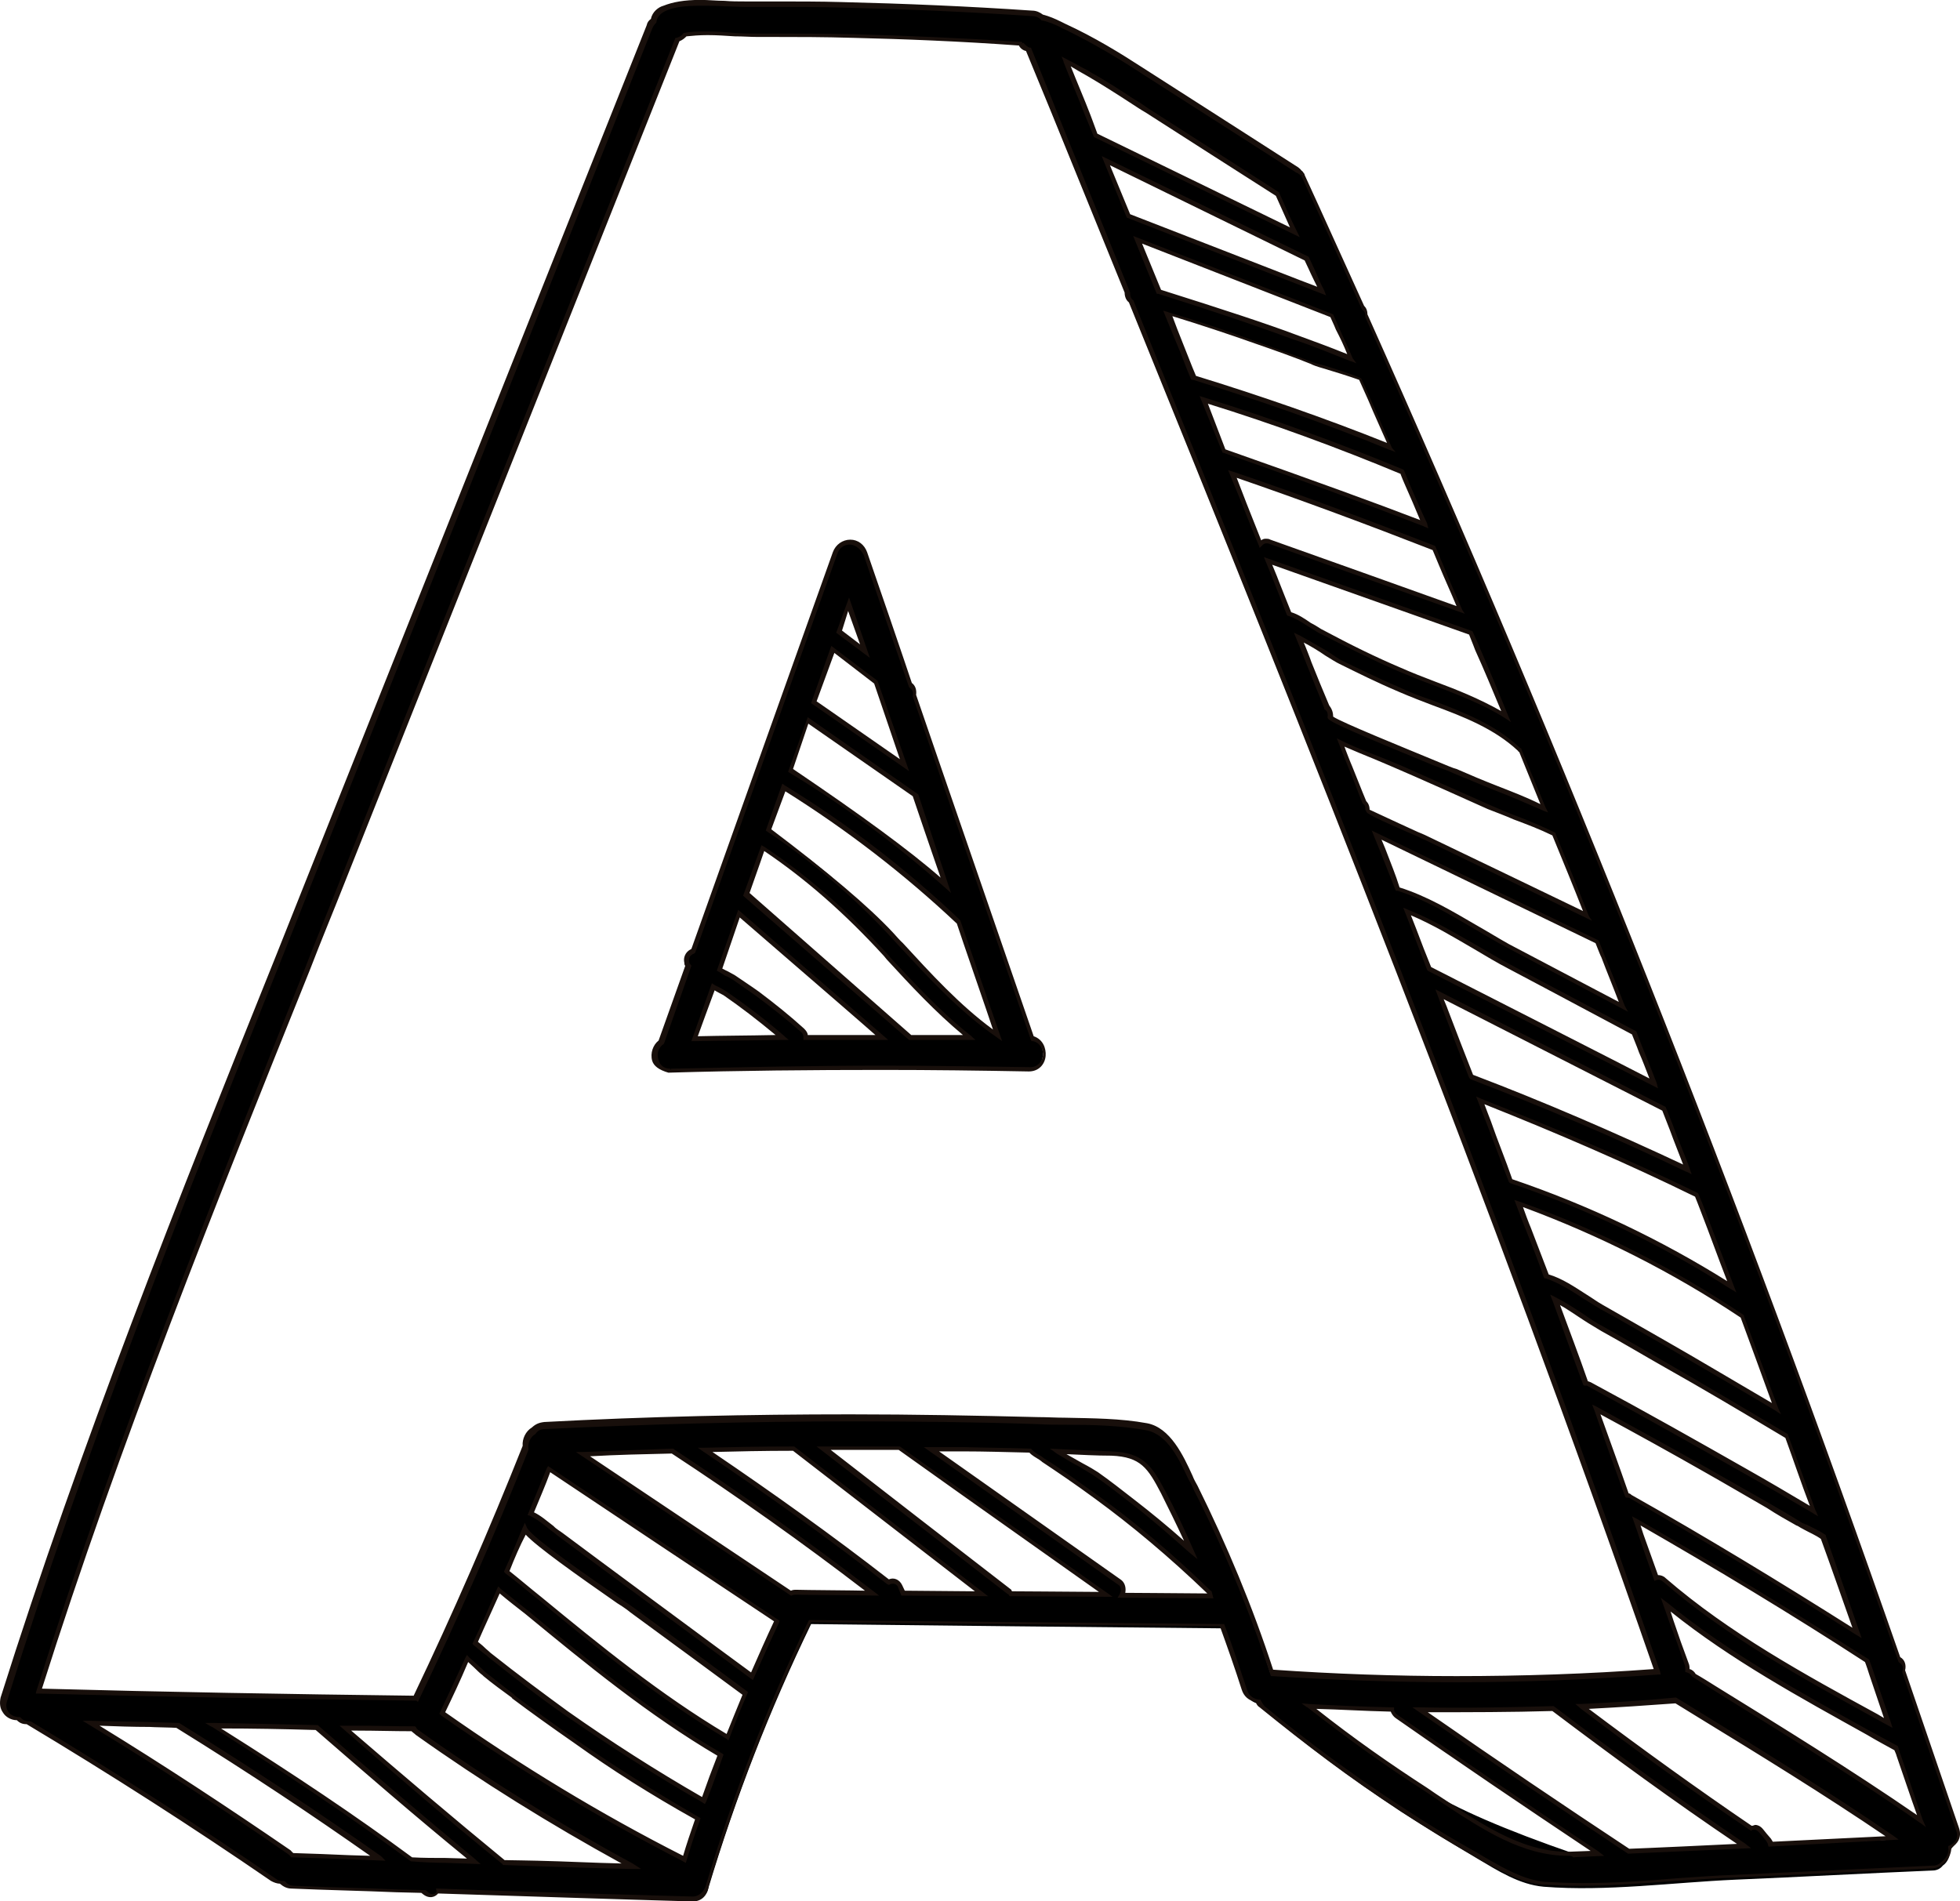 <?xml version="1.0" encoding="UTF-8" standalone="no"?>
<!DOCTYPE svg PUBLIC "-//W3C//DTD SVG 1.1//EN" "http://www.w3.org/Graphics/SVG/1.1/DTD/svg11.dtd">
<svg version="1.1" xmlns="http://www.w3.org/2000/svg" xmlns:xlink="http://www.w3.org/1999/xlink" preserveAspectRatio="xMidYMid meet" viewBox="63.68 233.303 64.013 62.103" width="64.01" height="62.1"><defs><path d="M93.51 256.02C93.53 255.91 93.51 255.77 93.39 255.68C93.39 255.68 93.39 255.68 93.39 255.68C93.25 255.25 92.06 251.81 91.91 251.38C91.75 250.9 91.11 250.9 90.93 251.38C89.39 255.7 87.84 260.05 86.31 264.37C86.29 264.37 86.26 264.39 86.24 264.39C86.13 264.46 86.08 264.59 86.1 264.73C86.1 264.78 86.13 264.8 86.15 264.85C85.85 265.67 85.55 266.51 85.26 267.34C84.89 267.57 84.98 268.27 85.53 268.27C89.44 268.18 93.35 268.16 97.26 268.23C97.87 268.23 97.9 267.34 97.37 267.22C96.09 263.5 94.79 259.75 93.51 256.02ZM91.09 253.92C91.12 253.83 91.37 253.12 91.41 253.03C91.59 253.55 91.77 254.06 91.93 254.56C91.66 254.35 91.36 254.13 91.09 253.92ZM92.3 255.59C92.62 256.48 92.91 257.39 93.23 258.29C92.25 257.6 91.27 256.91 90.29 256.23C90.33 256.11 90.52 255.54 90.88 254.51C91.5 254.99 91.98 255.34 92.3 255.59ZM93.55 259.27C93.9 260.25 94.24 261.23 94.56 262.22C92.98 260.8 91.29 259.54 89.46 258.45C89.5 258.34 89.7 257.8 90.06 256.82C91.61 257.9 92.78 258.72 93.55 259.27ZM86.95 265.55C87.09 265.62 87.22 265.71 87.34 265.78C87.98 266.22 88.59 266.7 89.21 267.22C88.27 267.2 87.31 267.22 86.35 267.25C86.56 266.67 86.77 266.1 86.95 265.55ZM89.9 266.97C89.42 266.56 88.91 266.15 88.41 265.76C88.16 265.58 87.91 265.39 87.66 265.23C87.57 265.17 87.36 265.07 87.18 264.96C87.38 264.34 87.61 263.75 87.82 263.13C89.37 264.48 90.93 265.83 92.48 267.18C91.66 267.18 90.81 267.18 89.99 267.18C89.99 267.11 89.97 267.02 89.9 266.97ZM88.02 262.51C88.21 262.01 88.39 261.51 88.57 261.01C90.06 262.01 91.36 263.18 92.57 264.48C93.44 265.44 94.33 266.38 95.31 267.18C94.7 267.18 94.03 267.18 93.39 267.18C91.61 265.62 89.81 264.07 88.02 262.51ZM88.78 260.41C88.83 260.27 89.21 259.18 89.26 259.04C91.31 260.3 93.21 261.76 94.97 263.43C95.41 264.66 95.82 265.9 96.25 267.13C94.95 266.22 93.87 265.01 92.78 263.82C91.57 262.51 90.24 261.37 88.78 260.41Z" id="dkdovID26"></path><path d="M84.98 267.95C84.91 267.7 85.01 267.43 85.19 267.29C85.28 267.05 85.97 265.09 86.06 264.85C86.03 264.82 86.03 264.78 86.03 264.75C85.99 264.59 86.06 264.41 86.22 264.32C86.24 264.32 86.24 264.3 86.26 264.3C86.72 263 90.42 252.63 90.88 251.34C90.97 251.09 91.2 250.93 91.45 250.93C91.7 250.93 91.91 251.09 92 251.34C92.15 251.76 93.32 255.18 93.46 255.61C93.58 255.7 93.62 255.84 93.6 256C93.98 257.12 97.06 266.04 97.44 267.15C97.74 267.25 97.85 267.54 97.83 267.79C97.81 268.05 97.62 268.3 97.28 268.3C97.28 268.3 97.28 268.3 97.28 268.3C95.68 268.27 94.1 268.25 92.5 268.25C90.19 268.25 87.84 268.27 85.51 268.34C85.51 268.34 85.51 268.34 85.51 268.34C85.2 268.25 85.03 268.12 84.98 267.95ZM91.02 251.41C90.71 252.27 89.16 256.62 86.38 264.43C86.35 264.45 86.33 264.46 86.33 264.46C86.31 264.46 86.31 264.46 86.29 264.48C86.19 264.53 86.17 264.64 86.19 264.73C86.19 264.75 86.22 264.8 86.24 264.82C86.24 264.82 86.25 264.83 86.26 264.85L85.37 267.38C85.36 267.4 85.35 267.4 85.35 267.41C85.17 267.52 85.12 267.75 85.19 267.93C85.21 268.02 85.3 268.21 85.58 268.21C85.58 268.21 85.58 268.23 85.58 268.27C85.59 268.23 85.6 268.21 85.6 268.21C87.91 268.16 90.26 268.11 92.57 268.11C94.15 268.11 95.75 268.14 97.33 268.16C97.33 268.16 97.33 268.16 97.33 268.16C97.6 268.16 97.71 267.95 97.74 267.79C97.76 267.59 97.65 267.36 97.42 267.31C97.41 267.31 97.4 267.31 97.37 267.31L97.35 267.27L93.49 256.05C93.49 256.03 93.49 256.02 93.49 256.02C93.51 255.98 93.51 255.84 93.39 255.77C93.39 255.77 93.39 255.76 93.37 255.75C92.48 253.16 91.98 251.72 91.89 251.43C91.75 251.18 91.57 251.09 91.43 251.09C91.27 251.09 91.09 251.18 91.02 251.41ZM96.23 267.18C95.02 266.35 94.03 265.26 93.05 264.21C93.02 264.17 92.76 263.9 92.73 263.86C91.52 262.56 90.17 261.42 88.73 260.46C88.73 260.46 88.71 260.45 88.69 260.43L89.23 258.9C89.28 258.93 89.3 258.95 89.3 258.95C91.36 260.21 93.28 261.69 95.02 263.34C95.02 263.34 95.03 263.35 95.04 263.36L96.41 267.31C96.3 267.23 96.24 267.19 96.23 267.18ZM92.85 263.77C92.88 263.81 93.13 264.08 93.17 264.11C94.08 265.1 95.02 266.13 96.11 266.93C96 266.58 95.04 263.82 94.93 263.47C93.21 261.85 91.34 260.41 89.33 259.15C89.3 259.24 89.14 259.65 88.87 260.39C90.71 261.78 92.04 262.9 92.85 263.77ZM86.93 265.42C86.99 265.46 87.03 265.48 87.04 265.49C87.18 265.55 87.29 265.62 87.41 265.69C88 266.1 88.62 266.56 89.28 267.13C89.29 267.14 89.34 267.19 89.44 267.27C89.32 267.27 89.25 267.27 89.23 267.27C88.18 267.29 87.25 267.29 86.38 267.31C86.37 267.31 86.33 267.31 86.26 267.31L86.93 265.42ZM86.47 267.15C87.25 267.13 88.09 267.13 89.01 267.11C88.41 266.61 87.86 266.19 87.31 265.81C87.22 265.76 87.11 265.71 87.02 265.65C86.91 265.95 86.52 267 86.47 267.15ZM94.99 267.27C94.47 267.27 93.92 267.27 93.39 267.27C93.39 267.27 93.39 267.27 93.37 267.27L87.95 262.56L88.55 260.91C88.6 260.94 88.63 260.96 88.64 260.96C90.01 261.87 91.34 263.02 92.66 264.46C92.67 264.47 92.75 264.56 92.75 264.57C93.58 265.46 94.45 266.4 95.41 267.15C95.41 267.16 95.46 267.2 95.54 267.27C95.21 267.27 95.03 267.27 94.99 267.27ZM95.02 267.11C95.03 267.11 95.12 267.11 95.13 267.11C94.22 266.35 93.42 265.49 92.64 264.64C92.63 264.63 92.56 264.54 92.55 264.53C91.27 263.13 89.99 262.01 88.64 261.1C88.61 261.19 88.45 261.65 88.16 262.47L93.44 267.11C94.14 267.11 94.67 267.11 95.02 267.11ZM89.92 267.18C89.92 267.13 89.9 267.06 89.85 267.02C89.39 266.61 88.89 266.22 88.37 265.83C88.11 265.65 87.84 265.46 87.61 265.3C87.57 265.28 87.47 265.21 87.36 265.17C87.29 265.12 87.2 265.07 87.13 265.03C87.13 265.03 87.11 265.02 87.09 265.01L87.79 263.02L92.69 267.27C92.56 267.27 92.49 267.27 92.48 267.27C91.66 267.27 90.81 267.27 89.99 267.27C89.98 267.27 89.96 267.27 89.92 267.27C89.92 267.21 89.92 267.18 89.92 267.18ZM87.45 265.03C87.57 265.1 87.66 265.14 87.7 265.17C87.93 265.33 88.21 265.51 88.46 265.69C88.98 266.08 89.49 266.49 89.94 266.9C90.01 266.97 90.06 267.04 90.06 267.11C90.79 267.11 91.54 267.11 92.27 267.11C91.98 266.85 90.5 265.57 87.84 263.27L87.27 264.94C87.34 264.98 87.41 265.01 87.45 265.03ZM94.54 262.29C92.96 260.89 91.27 259.63 89.46 258.54C89.46 258.54 89.44 258.53 89.42 258.51L90.06 256.73L93.67 259.25L94.74 262.47C94.62 262.36 94.55 262.3 94.54 262.29ZM94.4 261.97C94.34 261.79 94.03 260.91 93.49 259.31L90.08 256.94L89.58 258.42C91.8 259.92 93.41 261.1 94.4 261.97ZM90.17 256.27L90.83 254.4L92.34 255.54L93.37 258.49L90.17 256.27ZM93.07 258.1L92.23 255.63L90.93 254.63L90.35 256.21L93.07 258.1ZM90.99 253.97L91.41 252.82L92.09 254.79L90.99 253.97ZM91.77 254.35L91.38 253.26L91.18 253.9L91.77 254.35Z" id="cdp19s4pr"></path><path d="M125.85 287.91C125.9 287.77 125.87 287.63 125.74 287.54C125.74 287.54 125.71 287.54 125.71 287.52C120.55 272.64 114.74 257.99 108.32 243.63C108.32 243.54 108.27 243.45 108.21 243.38C107.57 241.97 106.93 240.53 106.26 239.11C106.26 239.11 106.26 239.11 106.26 239.09C106.24 239.06 106.24 239.04 106.22 239.02C106.22 239.02 106.22 238.99 106.19 238.99C106.17 238.97 106.15 238.95 106.15 238.93C106.15 238.93 106.15 238.93 106.15 238.93C106.13 238.9 106.1 238.88 106.08 238.88C104.39 237.81 102.7 236.71 101.01 235.63C100.18 235.11 99.36 234.61 98.49 234.19C98.26 234.08 98.01 233.94 97.74 233.9C97.67 233.83 97.55 233.76 97.42 233.76C95.34 233.62 93.26 233.53 91.18 233.49C90.13 233.46 89.1 233.46 88.05 233.46C87.27 233.46 86.15 233.28 85.42 233.58C85.23 233.65 85.07 233.81 85.05 233.99C84.98 234.03 84.94 234.1 84.91 234.19C81.28 243.29 77.67 252.39 74.03 261.51C70.45 270.54 66.74 279.54 63.84 288.82C63.73 289.19 64.02 289.44 64.32 289.44C64.39 289.51 64.5 289.55 64.64 289.58C67.36 291.2 70.03 292.91 72.64 294.72C72.73 294.79 72.82 294.81 72.91 294.81C73.01 294.9 73.12 294.97 73.26 294.97C74.67 295.02 76.09 295.06 77.51 295.11C77.55 295.13 77.58 295.15 77.62 295.18C77.76 295.29 77.92 295.22 77.99 295.11C80.78 295.2 83.57 295.29 86.33 295.36C86.56 295.36 86.77 295.2 86.81 294.99C87.7 292.02 88.82 289.14 90.17 286.35C91.52 286.37 102.29 286.48 103.63 286.49C103.89 287.18 104.14 287.89 104.37 288.59C104.43 288.8 104.59 288.91 104.8 288.96C104.82 289.03 104.87 289.1 104.94 289.14C106.38 290.33 107.89 291.45 109.44 292.48C110.26 293.01 111.09 293.51 111.93 294.01C112.59 294.4 113.3 294.86 114.1 294.93C116.16 295.09 118.31 294.79 120.34 294.7C122.49 294.61 124.64 294.49 126.79 294.4C126.95 294.4 127.06 294.33 127.13 294.24C127.29 294.13 127.38 293.92 127.36 293.74C127.54 293.55 127.7 293.35 127.61 293.07C127.04 291.34 126.45 289.62 125.85 287.91ZM118.03 284.89C117.94 284.82 117.85 284.8 117.78 284.82C117.58 284.21 117.35 283.59 117.12 282.97C119.68 284.43 122.17 285.97 124.66 287.54C124.89 288.23 125.12 288.91 125.35 289.58C122.81 288.18 120.23 286.79 118.03 284.89ZM116.91 282.17C116.87 282.15 116.85 282.13 116.8 282.13C116.46 281.19 116.11 280.25 115.79 279.31C116.98 279.98 118.19 280.64 119.38 281.3C120.07 281.69 120.73 282.08 121.42 282.47C121.76 282.67 122.1 282.86 122.42 283.06C122.54 283.13 122.95 283.31 123.22 283.47C123.59 284.55 123.98 285.6 124.32 286.63C121.9 285.07 119.43 283.59 116.91 282.17ZM120.71 281.39C119.02 280.41 117.3 279.47 115.59 278.54C115.54 278.51 115.52 278.51 115.47 278.49C115.13 277.58 114.81 276.66 114.47 275.75C114.99 276.02 115.54 276.43 116 276.69C116.69 277.07 117.39 277.49 118.08 277.87C119.41 278.65 120.73 279.43 122.03 280.21C122.33 281.03 122.63 281.85 122.93 282.67C122.19 282.24 121.44 281.81 120.71 281.39ZM118.06 277.17C117.37 276.78 116.69 276.37 115.98 275.98C115.43 275.68 114.81 275.18 114.19 274.99C113.9 274.19 113.6 273.42 113.3 272.62C115.89 273.53 118.33 274.77 120.59 276.3C120.98 277.3 121.35 278.31 121.71 279.31C120.5 278.58 119.27 277.87 118.06 277.17ZM113.01 271.86C112.66 270.99 112.34 270.1 112 269.23C114.4 270.17 116.75 271.2 119.09 272.32C119.47 273.33 119.86 274.33 120.23 275.34C117.97 273.9 115.57 272.73 113.01 271.86ZM111.73 268.5C111.38 267.61 111.04 266.72 110.7 265.83C113.14 267.06 115.59 268.32 118.01 269.55C118.29 270.19 118.54 270.86 118.79 271.52C116.48 270.42 114.13 269.42 111.73 268.5ZM110.38 264.96C110.38 264.96 110.38 264.96 110.38 264.96C110.13 264.34 109.9 263.7 109.65 263.09C110.81 263.54 111.93 264.34 112.98 264.89C114.33 265.6 115.7 266.33 117.05 267.04C117.26 267.59 117.49 268.14 117.69 268.69C115.25 267.45 112.82 266.19 110.38 264.96ZM112.94 264.18C111.79 263.59 110.61 262.72 109.35 262.33C109.12 261.74 108.89 261.14 108.66 260.57C109.46 260.96 110.29 261.35 111.09 261.74C112.69 262.51 114.26 263.27 115.86 264.05C116.14 264.75 116.43 265.46 116.71 266.17C115.45 265.51 114.19 264.85 112.94 264.18ZM112.43 261.74C111.73 261.39 111.02 261.05 110.31 260.71C110.13 260.62 108.66 260.02 108.34 259.79C108.34 259.77 108.32 259.75 108.32 259.75C108.32 259.66 108.3 259.59 108.23 259.52C107.98 258.86 107.7 258.22 107.45 257.55C108.09 257.85 108.8 258.1 109.44 258.38C110.4 258.81 111.36 259.22 112.32 259.66C113.01 259.95 113.76 260.21 114.42 260.55C114.81 261.44 115.18 262.33 115.52 263.22C114.49 262.72 113.46 262.24 112.43 261.74ZM114.1 259.68C113.14 259.25 112.14 258.88 111.2 258.47C110.83 258.31 107.13 256.82 107.15 256.71C107.18 256.57 107.11 256.46 107.02 256.39C106.72 255.63 106.4 254.86 106.1 254.1C106.61 254.35 107.22 254.79 107.45 254.9C108.09 255.22 108.75 255.52 109.42 255.82C110.72 256.39 112.23 256.75 113.28 257.74C113.28 257.78 113.3 257.81 113.33 257.81C113.58 258.42 113.85 259.06 114.1 259.68ZM109.37 255.18C108.5 254.79 107.63 254.35 106.79 253.92C106.47 253.76 106.15 253.49 105.78 253.37C105.55 252.8 105.33 252.21 105.1 251.63C107.31 252.41 109.51 253.21 111.73 253.99C112.09 254.88 112.48 255.79 112.87 256.71C111.79 256.05 110.51 255.68 109.37 255.18ZM105.14 250.99C105.03 250.95 104.94 250.99 104.87 251.04C104.57 250.29 104.25 249.53 103.95 248.75C106.17 249.51 108.37 250.33 110.54 251.18C110.81 251.86 111.11 252.55 111.38 253.21C109.3 252.48 107.22 251.73 105.14 250.99ZM103.63 248.02C103.41 247.47 103.18 246.93 102.97 246.35C105.17 247.04 107.34 247.82 109.46 248.71C109.69 249.28 109.94 249.85 110.19 250.42C108.02 249.58 105.85 248.78 103.63 248.02ZM102.67 245.65C102.4 244.94 102.1 244.25 101.83 243.54C102.79 243.84 103.75 244.16 104.71 244.5C105.3 244.71 105.92 244.94 106.51 245.17C106.72 245.23 107.57 245.46 108.11 245.69C108.46 246.42 108.78 247.18 109.1 247.93C106.99 247.06 104.85 246.31 102.67 245.65ZM105.94 244.32C104.48 243.77 103.02 243.29 101.53 242.83C101.3 242.26 101.07 241.69 100.85 241.14C102.97 241.97 105.07 242.79 107.2 243.61C107.41 244.07 107.61 244.55 107.82 245.03C107.2 244.78 106.56 244.55 105.94 244.32ZM100.53 240.34C100.27 239.75 100.05 239.13 99.79 238.54C101.99 239.61 104.16 240.66 106.35 241.74C106.51 242.1 106.67 242.47 106.83 242.81C104.73 241.99 102.63 241.17 100.53 240.34ZM101.14 236.91C102.56 237.83 103.98 238.74 105.39 239.63C105.58 240.05 105.76 240.46 105.97 240.87C103.79 239.82 101.62 238.74 99.47 237.69C99.15 236.89 98.83 236.09 98.49 235.29C98.74 235.43 98.99 235.57 99.22 235.7C99.89 236.07 100.5 236.5 101.14 236.91ZM73.23 293.92C73.19 293.87 73.17 293.85 73.12 293.81C70.99 292.34 68.85 290.95 66.65 289.6C67.59 289.62 68.53 289.65 69.46 289.67C71.68 291.06 73.9 292.5 76.02 294.01C75.11 293.97 74.17 293.94 73.23 293.92C73.23 293.92 73.23 293.92 73.23 293.92ZM70.65 289.67C71.77 289.69 72.91 289.71 74.03 289.74C75.73 291.22 77.42 292.66 79.15 294.1C78.47 294.08 77.81 294.06 77.12 294.03C75.02 292.5 72.85 291.06 70.65 289.67ZM74.97 289.74C75.7 289.74 76.43 289.76 77.19 289.76C77.21 289.81 77.26 289.85 77.33 289.9C79.57 291.5 81.9 292.94 84.32 294.24C82.93 294.22 81.53 294.17 80.14 294.13C78.4 292.69 76.66 291.22 74.97 289.74ZM78.13 289.26C78.4 288.66 78.67 288.09 78.95 287.5C79.18 287.68 79.45 287.95 79.52 288C79.82 288.25 80.14 288.48 80.43 288.71C81.1 289.21 81.81 289.71 82.49 290.19C83.77 291.09 85.1 291.91 86.47 292.69C86.31 293.14 86.17 293.58 86.03 294.03C83.29 292.62 80.66 291.04 78.13 289.26ZM82.22 289.28C81.35 288.66 80.5 288.02 79.68 287.36C79.52 287.22 79.36 287.09 79.2 286.95C79.47 286.38 79.73 285.78 79.98 285.19C82.31 287.09 84.62 289.07 87.22 290.61C87.02 291.11 86.83 291.61 86.67 292.11C85.14 291.22 83.66 290.29 82.22 289.28ZM80.21 284.62C80.41 284.16 80.59 283.7 80.8 283.22C80.98 283.63 83.98 285.62 84.3 285.85C85.53 286.77 86.77 287.68 88 288.59C87.82 289.1 87.61 289.58 87.43 290.03C84.85 288.5 82.54 286.51 80.21 284.62ZM84.27 285.12C83.52 284.57 82.77 284 82.01 283.45C81.71 283.22 81.39 282.88 81.03 282.72C81.23 282.24 81.44 281.76 81.62 281.28C84.11 282.93 86.58 284.59 89.07 286.24C88.78 286.86 88.5 287.45 88.25 288.05C86.93 287.06 85.6 286.08 84.27 285.12ZM89.51 285.35C87.25 283.84 84.98 282.33 82.72 280.82C83.7 280.78 84.69 280.75 85.65 280.71C87.89 282.17 90.06 283.7 92.16 285.35C92 285.35 91.17 285.33 89.69 285.3C89.6 285.32 89.54 285.33 89.51 285.35ZM93.07 285.1C93.01 284.94 92.85 284.91 92.71 284.98C90.77 283.47 88.75 282.03 86.7 280.66C87.66 280.64 88.62 280.62 89.6 280.62C91.63 282.19 93.69 283.77 95.73 285.35C95.56 285.35 94.71 285.34 93.19 285.33C93.14 285.22 93.1 285.14 93.07 285.1ZM96.64 285.3C94.61 283.75 92.59 282.17 90.56 280.62C91.38 280.62 92.21 280.62 93.01 280.62C95.27 282.22 97.51 283.82 99.77 285.39C99.57 285.39 98.55 285.39 96.71 285.37C96.68 285.34 96.66 285.32 96.64 285.3ZM100.23 284.96C98.17 283.52 96.14 282.06 94.08 280.62C94.42 280.62 94.79 280.62 95.13 280.64C95.84 280.66 96.57 280.66 97.28 280.69C97.39 280.8 97.53 280.89 97.71 281.01C98.31 281.39 98.88 281.78 99.45 282.22C100.75 283.15 101.97 284.21 103.13 285.3C103.15 285.35 103.18 285.39 103.18 285.42C102.99 285.42 102.03 285.41 100.32 285.39C100.37 285.18 100.34 285.04 100.23 284.96ZM98.38 280.73C98.9 280.75 99.45 280.78 99.98 280.8C101.01 280.85 101.26 281.28 101.67 282.06C101.99 282.67 102.29 283.31 102.58 283.93C101.97 283.38 101.35 282.86 100.71 282.35C100.32 282.06 99.91 281.76 99.52 281.46C99.29 281.33 98.67 281.03 98.24 280.73C98.29 280.73 98.33 280.73 98.38 280.73ZM101.1 279.89C99.95 279.66 98.72 279.73 97.55 279.68C92.18 279.5 86.81 279.57 81.46 279.84C81.3 279.84 81.19 279.91 81.1 280C80.91 280.11 80.8 280.32 80.82 280.55C79.7 283.31 78.51 286.06 77.21 288.78C73.12 288.73 69.01 288.66 64.91 288.55C67.75 279.57 71.34 270.86 74.81 262.13C78.47 252.96 82.13 243.77 85.76 234.61C85.87 234.58 85.94 234.51 86.01 234.45C86.74 234.31 87.73 234.47 88.39 234.47C89.44 234.47 90.47 234.47 91.52 234.49C93.33 234.54 95.15 234.63 96.96 234.74C96.96 234.74 96.96 234.74 96.96 234.77C96.98 234.79 96.98 234.79 97.01 234.81C97.05 234.88 97.14 234.93 97.21 234.95C98.29 237.6 99.36 240.25 100.46 242.9C100.43 243.02 100.48 243.11 100.57 243.18C106.58 257.99 112.53 272.82 117.76 287.93C113.58 288.25 109.37 288.25 105.17 287.95C104.5 285.85 103.68 283.84 102.7 281.87C102.38 281.21 101.97 280.05 101.1 279.89ZM110.24 291.75C108.91 290.9 107.66 289.99 106.42 289.03C107.34 289.07 108.23 289.12 109.14 289.14C109.14 289.21 109.19 289.3 109.28 289.35C111.45 290.86 113.65 292.34 115.86 293.83C115.81 293.83 115.55 293.84 115.09 293.85C112.83 293.07 111.22 292.37 110.24 291.75ZM110.06 289.14C111.5 289.17 112.96 289.14 114.4 289.1C116.43 290.65 118.51 292.14 120.64 293.58C120.39 293.59 119.13 293.65 116.87 293.76C113.84 291.72 111.57 290.18 110.06 289.14ZM121.44 293.42C121.35 293.33 121.28 293.21 121.19 293.12C121.1 293.01 120.98 293.01 120.89 293.05C119.02 291.77 117.17 290.45 115.36 289.1C116.39 289.05 117.39 288.98 118.42 288.89C120.8 290.35 123.18 291.82 125.49 293.39C125.22 293.4 123.89 293.46 121.51 293.55C121.49 293.49 121.47 293.45 121.44 293.42ZM118.81 287.86C118.81 287.79 118.81 287.73 118.79 287.66C118.56 287.02 118.33 286.38 118.1 285.74C120.41 287.61 123.06 289.01 125.65 290.45C125.92 291.22 126.17 292.02 126.45 292.8C124.02 291.13 121.51 289.58 119.02 288.05C118.97 287.98 118.9 287.91 118.81 287.86Z" id="a2ZcvMPMyB"></path><path d="M86.31 295.41C83.82 295.34 81.17 295.25 77.99 295.15C77.87 295.29 77.69 295.31 77.53 295.2C77.53 295.2 77.49 295.17 77.44 295.13C76.95 295.12 76.67 295.11 76.62 295.11C75.47 295.06 74.35 295.04 73.21 294.99C73.05 294.99 72.94 294.93 72.82 294.83C72.73 294.83 72.62 294.79 72.53 294.74C69.97 292.98 67.27 291.25 64.55 289.62C64.41 289.62 64.32 289.58 64.23 289.49C64.05 289.49 63.86 289.39 63.77 289.23C63.68 289.1 63.66 288.94 63.7 288.75C66.29 280.53 69.53 272.39 72.69 264.53C73.1 263.5 73.51 262.47 73.92 261.44C75.01 258.71 83.71 236.86 84.8 234.13C84.82 234.03 84.87 233.97 84.94 233.92C84.98 233.69 85.19 233.53 85.35 233.49C85.65 233.37 86.03 233.3 86.56 233.3C86.81 233.3 87.09 233.33 87.34 233.33C87.57 233.35 87.79 233.35 88 233.35C88 233.35 88.02 233.35 88.02 233.35C88.32 233.35 88.59 233.35 88.89 233.35C89.71 233.35 90.47 233.35 91.15 233.37C93.23 233.42 95.34 233.51 97.39 233.65C97.53 233.65 97.65 233.71 97.74 233.78C97.94 233.83 98.15 233.92 98.33 234.01C98.38 234.03 98.42 234.06 98.47 234.08C99.41 234.51 100.27 235.04 101.01 235.52C101.51 235.84 105.57 238.44 106.08 238.77C106.1 238.79 106.13 238.81 106.15 238.83C106.17 238.86 106.19 238.88 106.22 238.9C106.22 238.91 106.24 238.92 106.24 238.93C106.26 238.95 106.29 238.99 106.29 239.02C106.88 240.3 107.5 241.69 108.23 243.29C108.3 243.36 108.34 243.45 108.34 243.57C114.74 257.87 120.59 272.64 125.74 287.43C125.9 287.52 125.94 287.7 125.9 287.86C126.56 289.78 127.13 291.47 127.66 293.01C127.77 293.33 127.59 293.55 127.41 293.65C127.41 293.85 127.31 294.06 127.15 294.17C127.06 294.26 126.93 294.33 126.77 294.33C126.12 294.36 120.96 294.6 120.32 294.63C119.7 294.65 119.06 294.7 118.45 294.74C117.42 294.81 116.34 294.9 115.29 294.9C115.29 294.9 115.29 294.9 115.29 294.9C114.86 294.9 114.45 294.88 114.06 294.86C113.35 294.81 112.71 294.42 112.07 294.08C112.05 294.07 111.86 293.96 111.84 293.94C110.86 293.39 110.08 292.89 109.35 292.41C107.79 291.41 106.29 290.26 104.82 289.07C104.75 289.03 104.71 288.96 104.69 288.89C104.46 288.85 104.3 288.71 104.23 288.48C104.02 287.82 103.77 287.11 103.52 286.42C102.19 286.41 91.51 286.3 90.17 286.29C88.85 289.03 87.73 291.93 86.83 294.88C86.79 295.25 86.56 295.41 86.31 295.41C86.31 295.41 86.31 295.41 86.31 295.41ZM77.97 294.99C81.17 295.11 83.82 295.18 86.31 295.25C86.31 295.25 86.31 295.27 86.31 295.31C86.31 295.27 86.31 295.25 86.31 295.25C86.49 295.25 86.65 295.11 86.72 294.93C87.61 291.95 88.73 289.03 90.08 286.26C90.08 286.26 90.09 286.24 90.1 286.22L90.15 286.22L103.66 286.35C103.67 286.38 103.68 286.4 103.68 286.4C103.95 287.11 104.18 287.82 104.41 288.5C104.48 288.73 104.66 288.8 104.8 288.82C104.8 288.82 104.82 288.82 104.85 288.82C104.86 288.85 104.87 288.87 104.87 288.87C104.89 288.91 104.94 288.98 104.98 289.03C106.42 290.22 107.95 291.34 109.49 292.34C110.22 292.82 110.99 293.3 111.98 293.85C112 293.87 112.18 293.97 112.21 293.99C112.8 294.33 113.44 294.7 114.13 294.77C114.51 294.79 114.9 294.81 115.36 294.81C116.39 294.81 117.46 294.74 118.49 294.65C119.11 294.61 119.75 294.56 120.37 294.54C121.01 294.51 126.17 294.27 126.81 294.24C126.93 294.24 127.02 294.19 127.11 294.1C127.25 293.99 127.34 293.83 127.31 293.65C127.31 293.64 127.31 293.63 127.31 293.6C127.34 293.59 127.36 293.58 127.36 293.58C127.52 293.51 127.66 293.35 127.57 293.1C127.04 291.54 126.47 289.85 125.81 287.93C125.81 287.93 125.81 287.92 125.81 287.91C125.81 287.89 125.81 287.89 125.81 287.89C125.85 287.79 125.83 287.68 125.71 287.61C125.71 287.61 125.71 287.6 125.69 287.59C125.68 287.56 125.67 287.55 125.67 287.54C120.53 272.75 114.67 257.99 108.27 243.66C108.27 243.66 108.27 243.65 108.27 243.63C108.27 243.62 108.27 243.61 108.27 243.61C108.27 243.54 108.25 243.47 108.18 243.43C108.18 243.43 108.16 243.41 108.16 243.41C107.45 241.81 106.81 240.41 106.22 239.13C106.19 239.09 106.19 239.06 106.17 239.06C106.17 239.06 106.19 239.04 106.22 238.99C106.18 239.02 106.15 239.04 106.15 239.04C106.13 239.02 106.13 238.99 106.1 238.99C106.08 238.97 106.06 238.95 106.03 238.95C105.53 238.62 101.47 236.03 100.96 235.7C100.23 235.22 99.36 234.7 98.45 234.26C98.4 234.24 98.35 234.22 98.31 234.19C98.13 234.1 97.92 234.01 97.71 233.97C97.71 233.97 97.71 233.97 97.69 233.97C97.68 233.95 97.67 233.94 97.67 233.94C97.6 233.87 97.51 233.83 97.39 233.83C95.34 233.69 93.23 233.6 91.15 233.55C90.45 233.53 89.71 233.53 88.89 233.53C88.59 233.53 88.32 233.53 88.05 233.53C88.04 233.53 88.03 233.53 88.02 233.53C87.82 233.53 87.59 233.51 87.36 233.51C87.11 233.49 86.83 233.49 86.58 233.49C86.08 233.49 85.71 233.53 85.44 233.65C85.3 233.71 85.14 233.83 85.12 234.01C85.12 234.01 85.12 234.02 85.12 234.03C85.11 234.05 85.1 234.06 85.1 234.06C85.05 234.1 85.01 234.17 84.98 234.24C83.89 236.97 75.19 258.82 74.1 261.55C73.69 262.58 73.28 263.61 72.87 264.64C69.71 272.5 66.47 280.64 63.91 288.87C63.86 289.01 63.89 289.12 63.95 289.21C64.02 289.33 64.18 289.39 64.32 289.39C64.32 289.39 64.33 289.39 64.34 289.39C64.36 289.41 64.36 289.42 64.37 289.42C64.43 289.49 64.53 289.53 64.64 289.53C64.64 289.53 64.68 289.53 64.69 289.53C67.43 291.18 70.1 292.89 72.69 294.67C72.75 294.72 72.82 294.74 72.91 294.74C72.92 294.74 72.93 294.74 72.96 294.74C72.99 294.76 73 294.76 73.01 294.77C73.07 294.86 73.19 294.9 73.3 294.9C74.45 294.95 75.57 294.97 76.71 295.02C76.77 295.02 77.06 295.03 77.58 295.04C77.65 295.09 77.68 295.13 77.69 295.13C77.78 295.2 77.9 295.18 77.94 295.09C77.94 295.08 77.93 295.05 77.92 294.99C77.95 294.99 77.96 294.99 77.97 294.99ZM84.3 294.35C83.27 294.33 82.24 294.29 81.23 294.26C81.16 294.26 80.79 294.24 80.11 294.22C80.1 294.2 80.09 294.2 80.09 294.19C78.35 292.78 76.62 291.29 74.93 289.81C74.92 289.8 74.86 289.75 74.77 289.67C75.14 289.67 75.34 289.67 75.38 289.67C75.98 289.67 76.57 289.69 77.19 289.69C77.19 289.69 77.21 289.69 77.23 289.69C77.25 289.71 77.26 289.71 77.26 289.71C77.28 289.76 77.33 289.81 77.37 289.83C79.59 291.41 81.94 292.87 84.34 294.17C84.36 294.18 84.45 294.24 84.62 294.35C84.43 294.35 84.32 294.35 84.3 294.35ZM81.23 294.08C82.15 294.1 83.06 294.15 83.98 294.17C81.65 292.89 79.41 291.5 77.26 289.97C77.21 289.92 77.17 289.9 77.12 289.85C76.53 289.85 75.95 289.83 75.36 289.83C75.34 289.83 75.17 289.83 75.15 289.83C76.82 291.27 78.49 292.69 80.16 294.06C80.37 294.06 81.13 294.08 81.23 294.08ZM78.24 294.15C77.87 294.15 77.49 294.13 77.12 294.1C77.12 294.1 77.11 294.1 77.1 294.1C77.08 294.09 77.08 294.08 77.07 294.08C75.18 292.69 73.14 291.31 70.61 289.71C70.59 289.71 70.51 289.66 70.38 289.58C70.54 289.58 70.63 289.58 70.65 289.58C71.77 289.6 72.91 289.62 74.03 289.65C74.04 289.65 74.04 289.65 74.06 289.65C74.07 289.66 74.08 289.67 74.08 289.67C75.73 291.11 77.44 292.57 79.2 294.03C79.21 294.04 79.27 294.1 79.38 294.19C78.7 294.17 78.32 294.15 78.24 294.15ZM78.24 293.99C78.31 293.99 78.86 294.01 78.93 294.01C77.23 292.62 75.59 291.2 73.99 289.81C72.96 289.78 71.93 289.76 70.9 289.76C73.33 291.29 75.31 292.62 77.14 293.97C77.51 293.99 77.87 293.99 78.24 293.99ZM85.99 294.1C83.25 292.69 80.59 291.09 78.08 289.33C78.08 289.32 78.06 289.31 78.03 289.28C78.05 289.24 78.06 289.22 78.06 289.21C78.31 288.69 78.56 288.14 78.88 287.45C78.88 287.45 78.9 287.41 78.93 287.36C78.97 287.4 78.99 287.42 78.99 287.43C79.13 287.54 79.29 287.7 79.43 287.82C79.5 287.89 79.54 287.93 79.57 287.95C79.86 288.18 80.16 288.41 80.48 288.66C80.48 288.67 80.5 288.68 80.5 288.69C81.1 289.14 81.74 289.6 82.56 290.17C83.75 290.99 85.05 291.82 86.51 292.66C86.52 292.66 86.53 292.67 86.56 292.69C86.55 292.73 86.54 292.75 86.54 292.75C86.35 293.26 86.22 293.69 86.1 294.08C86.1 294.08 86.09 294.11 86.08 294.15C86.03 294.12 85.99 294.11 85.99 294.1ZM85.99 293.92C86.1 293.55 86.22 293.19 86.38 292.73C84.91 291.91 83.63 291.09 82.47 290.26C81.65 289.69 81.01 289.23 80.41 288.78C80.41 288.77 80.39 288.76 80.39 288.75C80.09 288.53 79.77 288.3 79.47 288.05C79.45 288.02 79.38 287.98 79.31 287.91C79.22 287.82 79.09 287.7 78.97 287.59C78.7 288.23 78.45 288.75 78.22 289.23C80.69 290.97 83.29 292.55 85.99 293.92ZM75.11 294.03C74.49 294.01 73.85 293.99 73.23 293.97C73.23 293.97 73.22 293.97 73.19 293.97C73.17 293.95 73.17 293.94 73.17 293.94C73.14 293.9 73.1 293.87 73.07 293.85C70.99 292.41 68.82 290.99 66.61 289.65C66.59 289.64 66.51 289.59 66.38 289.51C66.54 289.51 66.63 289.51 66.65 289.51C67.29 289.53 67.93 289.53 68.59 289.55C68.66 289.56 68.96 289.56 69.51 289.58C69.52 289.58 69.53 289.58 69.53 289.58C72.11 291.18 74.19 292.57 76.11 293.92C76.12 293.93 76.18 293.98 76.27 294.08C75.57 294.05 75.19 294.04 75.11 294.03ZM75.11 293.9C75.17 293.9 75.71 293.92 75.77 293.92C73.92 292.62 71.91 291.27 69.44 289.74C69.35 289.73 68.66 289.72 68.57 289.71C68.02 289.71 67.47 289.69 66.93 289.67C69.05 290.97 71.13 292.34 73.17 293.74C73.19 293.76 73.23 293.81 73.26 293.83C73.87 293.85 74.49 293.87 75.11 293.9ZM110.81 292.21C110.61 292.07 110.4 291.93 110.19 291.79C108.94 290.99 107.7 290.1 106.38 289.07C106.36 289.07 106.3 289.02 106.19 288.94C106.33 288.95 106.41 288.96 106.42 288.96C107.29 289.01 108.18 289.05 109.14 289.07C109.15 289.07 109.17 289.07 109.21 289.07C109.21 289.12 109.21 289.14 109.21 289.14C109.21 289.21 109.26 289.26 109.3 289.3C111.38 290.74 113.53 292.21 115.89 293.78C115.9 293.79 115.96 293.84 116.07 293.92C115.47 293.95 115.13 293.96 115.06 293.97C115.02 293.92 114.97 293.92 114.9 293.92C113.39 293.92 112.09 293.05 110.81 292.21ZM110.29 291.7C110.49 291.84 110.7 291.98 110.9 292.11C112.21 292.98 113.55 293.87 115.09 293.78C115.14 293.78 115.58 293.76 115.63 293.76C113.37 292.25 111.27 290.83 109.26 289.42C109.19 289.37 109.14 289.3 109.1 289.21C108.23 289.19 107.45 289.14 106.67 289.12C107.91 290.1 109.1 290.93 110.29 291.7ZM116.85 293.85C114.63 292.37 112.32 290.81 110.01 289.21C110 289.2 109.93 289.16 109.81 289.07C109.96 289.07 110.04 289.07 110.06 289.07C111.5 289.1 112.96 289.07 114.4 289.03C114.4 289.03 114.41 289.03 114.42 289.03C114.44 289.04 114.44 289.05 114.45 289.05C116.46 290.58 118.56 292.09 120.69 293.53C120.7 293.54 120.76 293.59 120.87 293.67L116.85 293.85C116.85 293.85 116.85 293.85 116.85 293.85ZM116.89 293.69C117.24 293.68 120.06 293.55 120.41 293.53C118.35 292.14 116.34 290.67 114.38 289.19C113.03 289.23 111.66 289.23 110.31 289.23C112.55 290.79 114.74 292.27 116.89 293.69ZM121.42 293.55C121.42 293.51 121.39 293.49 121.37 293.44C121.35 293.41 121.15 293.17 121.12 293.14C121.05 293.07 120.98 293.05 120.91 293.07C120.91 293.08 120.9 293.08 120.87 293.1C120.84 293.08 120.83 293.08 120.82 293.07C118.97 291.82 117.1 290.47 115.29 289.1C115.28 289.09 115.23 289.04 115.13 288.96C115.25 288.96 115.32 288.96 115.34 288.96C116.37 288.91 117.39 288.85 118.4 288.75C118.4 288.75 118.41 288.75 118.42 288.75C118.92 289.06 119.19 289.22 119.25 289.26C121.33 290.54 123.47 291.86 125.51 293.26C125.52 293.27 125.58 293.31 125.69 293.39L121.44 293.62C121.43 293.58 121.42 293.56 121.42 293.55ZM121.26 293.05C121.28 293.08 121.48 293.32 121.51 293.35C121.53 293.37 121.55 293.42 121.58 293.46C121.95 293.44 124.89 293.3 125.26 293.28C123.27 291.93 121.19 290.65 119.18 289.42C119.1 289.37 118.48 288.99 118.4 288.94C117.46 289.01 116.53 289.07 115.57 289.12C117.3 290.42 119.11 291.73 120.89 292.94C120.94 292.94 120.98 292.91 121.01 292.91C121.07 292.91 121.17 292.94 121.26 293.05ZM126.4 292.85C124.21 291.31 121.87 289.9 119.63 288.5C119.57 288.46 119.02 288.11 118.95 288.07C118.9 288 118.86 287.95 118.77 287.93C118.76 287.93 118.75 287.92 118.72 287.91C118.72 287.87 118.72 287.84 118.72 287.84C118.72 287.79 118.72 287.73 118.7 287.68C118.54 287.2 118.38 286.74 118.19 286.26C118.18 286.21 118.08 285.95 117.92 285.49C118.04 285.58 118.11 285.64 118.13 285.65C120.14 287.29 122.49 288.59 124.73 289.83C125.03 289.99 125.35 290.17 125.65 290.33C125.65 290.33 125.65 290.34 125.67 290.35C125.71 290.49 125.73 290.57 125.74 290.58C125.99 291.29 126.22 292.02 126.47 292.73C126.48 292.75 126.51 292.83 126.58 292.98C126.47 292.9 126.41 292.85 126.4 292.85ZM119.7 288.37C121.87 289.71 124.14 291.11 126.29 292.59C126.06 291.95 125.85 291.31 125.62 290.65C125.62 290.63 125.56 290.49 125.55 290.47C125.26 290.31 124.96 290.15 124.66 289.97C122.47 288.75 120.21 287.52 118.24 285.94C118.25 285.97 118.32 286.19 118.33 286.22C118.49 286.7 118.65 287.15 118.83 287.63C118.86 287.7 118.86 287.75 118.86 287.82C118.95 287.84 119.02 287.91 119.06 287.98C119.19 288.05 119.64 288.33 119.7 288.37ZM86.63 292.18C85.07 291.29 83.59 290.33 82.17 289.35C81.37 288.8 80.55 288.16 79.63 287.43C79.57 287.36 79.47 287.31 79.41 287.25C79.31 287.18 79.25 287.11 79.15 287.04C79.15 287.04 79.14 287.02 79.11 286.99C79.12 286.97 79.13 286.95 79.13 286.95C79.41 286.38 79.66 285.78 79.91 285.21C79.91 285.21 79.93 285.17 79.95 285.12C80 285.16 80.02 285.18 80.02 285.19C80.34 285.44 80.64 285.69 80.96 285.94C82.95 287.59 85.01 289.28 87.27 290.58C87.27 290.58 87.29 290.59 87.31 290.61C87.3 290.65 87.29 290.67 87.29 290.67C87.11 291.18 86.93 291.68 86.74 292.16C86.74 292.16 86.72 292.19 86.7 292.23C86.66 292.2 86.63 292.19 86.63 292.18ZM79.5 287.11C79.57 287.18 79.63 287.22 79.7 287.29C80.62 288.02 81.46 288.64 82.24 289.21C83.63 290.19 85.1 291.13 86.61 292C86.77 291.54 86.93 291.11 87.11 290.65C84.87 289.33 82.83 287.66 80.85 286.03C80.57 285.81 80.27 285.58 80 285.35C79.77 285.87 79.52 286.4 79.29 286.93C79.36 286.99 79.43 287.04 79.5 287.11ZM87.41 290.1C85.21 288.8 83.2 287.15 81.26 285.55C80.89 285.26 80.55 284.96 80.18 284.69C80.18 284.68 80.16 284.67 80.14 284.64C80.15 284.61 80.16 284.6 80.16 284.59C80.37 284.14 80.55 283.68 80.75 283.2C80.76 283.19 80.78 283.14 80.82 283.04C80.86 283.14 80.89 283.19 80.89 283.2C81.03 283.52 83.13 284.96 83.93 285.51C84.14 285.65 84.3 285.76 84.37 285.81C84.62 285.99 85.87 286.91 88.11 288.57C88.1 288.6 88.09 288.61 88.09 288.62C87.86 289.14 87.68 289.6 87.52 290.03C87.52 290.04 87.5 290.08 87.47 290.15C87.43 290.12 87.41 290.11 87.41 290.1ZM81.35 285.46C83.27 287.04 85.26 288.66 87.41 289.94C87.57 289.55 87.73 289.14 87.93 288.66C87.57 288.39 84.64 286.24 84.27 285.97C84.21 285.92 84.07 285.81 83.84 285.67C82.49 284.73 81.21 283.82 80.85 283.43C80.66 283.79 80.48 284.21 80.32 284.62C80.66 284.89 81.01 285.19 81.35 285.46ZM124.94 289.44C122.54 288.11 120.07 286.77 117.99 284.96C117.92 284.91 117.87 284.89 117.78 284.91C117.78 284.92 117.76 284.92 117.71 284.94C117.7 284.9 117.69 284.87 117.69 284.87C117.53 284.41 117.37 283.95 117.21 283.5C117.2 283.45 117.12 283.23 116.98 282.83C117.09 282.89 117.15 282.92 117.17 282.93C119.68 284.37 122.22 285.92 124.71 287.5C124.71 287.5 124.72 287.51 124.73 287.52C124.83 287.79 124.88 287.95 124.89 287.98C125.07 288.5 125.26 289.05 125.44 289.58C125.44 289.59 125.46 289.64 125.49 289.74C125.16 289.56 124.97 289.46 124.94 289.44ZM118.08 284.85C120.16 286.65 122.63 288 125.01 289.3C125.03 289.31 125.19 289.41 125.21 289.42C125.05 288.94 124.89 288.48 124.73 288C124.72 287.96 124.61 287.63 124.59 287.59C122.19 286.03 119.73 284.55 117.26 283.13C117.27 283.16 117.34 283.38 117.35 283.41C117.51 283.86 117.67 284.3 117.83 284.75C117.83 284.75 117.83 284.75 117.83 284.75C117.92 284.75 118.01 284.78 118.08 284.85ZM77.23 288.85C73.17 288.8 69.03 288.73 64.94 288.62C64.93 288.62 64.9 288.62 64.85 288.62C64.86 288.56 64.87 288.53 64.87 288.53C67.41 280.5 70.58 272.57 73.65 264.91C74.01 263.98 74.4 263.04 74.77 262.1C75.5 260.27 79.15 251.08 85.74 234.54C85.76 234.54 85.78 234.54 85.78 234.54C85.87 234.51 85.94 234.47 85.99 234.4C85.99 234.4 86 234.39 86.01 234.38C86.03 234.38 86.03 234.38 86.03 234.38C86.24 234.33 86.49 234.33 86.77 234.33C87.06 234.33 87.38 234.35 87.68 234.38C87.93 234.4 88.18 234.4 88.41 234.4C88.41 234.4 88.43 234.4 88.43 234.4C88.59 234.4 88.75 234.4 88.91 234.4C89.71 234.4 90.56 234.4 91.57 234.42C93.26 234.47 95.04 234.54 97.01 234.67C97.01 234.67 97.02 234.67 97.05 234.67L97.07 234.7L97.03 234.74L97.1 234.7C97.12 234.72 97.14 234.74 97.14 234.74C97.19 234.79 97.23 234.83 97.3 234.86C97.31 234.86 97.32 234.86 97.35 234.86C97.86 236.11 98.14 236.8 98.19 236.94C98.99 238.9 99.79 240.89 100.59 242.86C100.59 242.86 100.59 242.87 100.59 242.88C100.59 242.89 100.59 242.9 100.59 242.9C100.59 242.99 100.62 243.06 100.69 243.11C100.69 243.11 100.69 243.12 100.71 243.13C100.71 243.15 100.71 243.15 100.71 243.15C106.47 257.37 112.57 272.53 117.9 287.91C117.9 287.91 117.91 287.95 117.92 288C117.87 288 117.83 288 117.83 288C115.66 288.16 113.46 288.25 111.29 288.25C109.28 288.25 107.25 288.18 105.23 288.05C105.23 288.05 105.22 288.05 105.19 288.05C105.17 288.02 105.17 288 105.17 288C104.5 285.94 103.66 283.91 102.67 281.97C102.63 281.87 102.58 281.76 102.51 281.65C102.19 280.98 101.83 280.16 101.12 280.02C100.25 279.86 99.36 279.84 98.47 279.84C98.17 279.84 97.87 279.84 97.58 279.82C95.57 279.75 93.51 279.73 91.47 279.73C88.21 279.73 84.87 279.82 81.49 279.98C81.35 279.98 81.26 280.02 81.19 280.11C81.19 280.12 81.17 280.13 81.17 280.14C81.01 280.23 80.91 280.43 80.94 280.62C80.94 280.62 80.94 280.63 80.94 280.64C80.94 280.65 80.94 280.66 80.94 280.66C79.84 283.43 78.63 286.19 77.33 288.89C77.32 288.89 77.31 288.87 77.28 288.85C77.25 288.85 77.24 288.85 77.23 288.85ZM77.19 288.69C78.47 286.01 79.66 283.27 80.75 280.53C80.73 280.3 80.85 280.05 81.05 279.93C81.17 279.82 81.28 279.77 81.46 279.75C84.82 279.57 88.18 279.5 91.45 279.5C93.51 279.5 95.57 279.54 97.58 279.59C97.87 279.59 98.17 279.61 98.47 279.61C99.36 279.63 100.27 279.63 101.14 279.79C101.9 279.93 102.33 280.85 102.63 281.51C102.67 281.62 102.74 281.74 102.79 281.83C103.75 283.77 104.59 285.78 105.26 287.84C107.25 287.98 109.26 288.05 111.25 288.05C113.37 288.05 115.54 287.98 117.69 287.82C112.37 272.48 106.31 257.35 100.55 243.18C100.46 243.11 100.41 242.99 100.41 242.86C99.61 240.89 98.81 238.93 98.01 236.96C97.93 236.76 97.27 235.17 97.19 234.97C97.1 234.95 97.03 234.9 96.98 234.83C96.98 234.83 96.96 234.79 96.96 234.79C95.02 234.65 93.23 234.58 91.57 234.54C90.58 234.51 89.71 234.51 88.91 234.51C88.75 234.51 88.59 234.51 88.43 234.51C88.43 234.51 88.41 234.51 88.41 234.51C88.18 234.51 87.95 234.49 87.68 234.49C87.38 234.47 87.09 234.45 86.79 234.45C86.51 234.45 86.29 234.47 86.1 234.49C86.03 234.56 85.97 234.61 85.87 234.65C84.78 237.4 76.02 259.4 74.93 262.15C74.56 263.09 74.17 264.02 73.81 264.96C70.74 272.59 67.57 280.5 65.05 288.46C69.07 288.57 73.17 288.64 77.19 288.69ZM81.97 283.52C81.87 283.45 81.78 283.36 81.67 283.29C81.46 283.11 81.23 282.93 80.98 282.81C80.98 282.81 80.96 282.8 80.91 282.79C80.93 282.75 80.94 282.72 80.94 282.72C81.14 282.24 81.33 281.76 81.53 281.28C81.53 281.27 81.55 281.24 81.58 281.19L89.14 286.24C89.13 286.28 89.12 286.3 89.12 286.31C88.85 286.88 88.57 287.5 88.3 288.11C88.3 288.12 88.29 288.14 88.27 288.18C84.49 285.39 82.39 283.83 81.97 283.52ZM81.76 283.15C81.85 283.25 81.97 283.31 82.06 283.38C82.67 283.84 87.59 287.48 88.21 287.93C88.46 287.36 88.71 286.79 88.96 286.26C88.23 285.78 82.38 281.88 81.65 281.39C81.49 281.83 81.3 282.26 81.12 282.7C81.35 282.81 81.55 282.99 81.76 283.15ZM124.3 286.7C121.83 285.12 119.34 283.63 116.91 282.24C116.89 282.22 116.85 282.22 116.82 282.22C116.82 282.22 116.8 282.22 116.78 282.22C116.76 282.19 116.76 282.17 116.75 282.17C116.41 281.23 116.07 280.3 115.75 279.36C115.74 279.35 115.72 279.29 115.68 279.18C115.79 279.23 115.85 279.26 115.86 279.27C117.14 279.98 118.33 280.62 119.45 281.26C120.14 281.65 120.8 282.03 121.49 282.42C121.81 282.61 122.13 282.79 122.45 282.99C122.45 283 122.49 283.01 122.49 283.02C122.54 283.04 122.61 283.09 122.7 283.11C122.88 283.2 123.11 283.31 123.29 283.43C123.29 283.43 123.3 283.44 123.31 283.45C123.31 283.47 123.31 283.47 123.31 283.47C123.68 284.53 124.05 285.55 124.41 286.61C124.42 286.62 124.44 286.69 124.48 286.81C124.37 286.74 124.31 286.7 124.3 286.7ZM116.96 282.13C119.34 283.47 121.76 284.94 124.18 286.47C123.84 285.51 123.5 284.53 123.15 283.57C122.99 283.45 122.77 283.36 122.61 283.27C122.51 283.22 122.45 283.18 122.4 283.15C122.4 283.15 122.36 283.13 122.35 283.13C122.03 282.95 121.71 282.77 121.39 282.56C120.71 282.17 120.05 281.78 119.36 281.39C118.29 280.78 117.17 280.16 115.95 279.5C116.25 280.34 116.57 281.21 116.87 282.08C116.89 282.08 116.94 282.1 116.96 282.13ZM100.18 285.49C100.22 285.42 100.25 285.38 100.25 285.37C100.3 285.28 100.32 285.12 100.18 285.05C99.76 284.75 97.65 283.26 93.85 280.57C94.22 280.57 94.43 280.57 94.47 280.57C94.7 280.57 94.93 280.57 95.15 280.57C95.77 280.59 96.43 280.59 97.33 280.62C97.33 280.62 97.33 280.62 97.35 280.62C97.36 280.63 97.37 280.64 97.37 280.64C97.46 280.73 97.55 280.8 97.69 280.87C97.7 280.88 97.77 280.93 97.78 280.94C98.31 281.26 98.83 281.65 99.54 282.15C100.75 283.02 101.97 284.05 103.22 285.26C103.22 285.26 103.23 285.27 103.25 285.28L103.31 285.51L100.18 285.49ZM103.11 285.35C103.11 285.35 103.11 285.35 103.11 285.35C101.85 284.14 100.64 283.13 99.45 282.26C98.77 281.76 98.22 281.39 97.71 281.05C97.71 281.04 97.63 280.99 97.62 280.98C97.51 280.91 97.39 280.85 97.3 280.75C96.46 280.73 95.79 280.71 95.18 280.71C94.95 280.71 94.72 280.71 94.49 280.71C94.48 280.71 94.44 280.71 94.35 280.71C97.92 283.23 99.9 284.63 100.3 284.91C100.43 285.01 100.46 285.19 100.43 285.33C100.79 285.33 101.68 285.34 103.11 285.35ZM96.66 285.44C96.65 285.43 96.64 285.42 96.64 285.42C96.62 285.39 96.62 285.37 96.59 285.37C96.18 285.05 94.1 283.44 90.35 280.55C90.49 280.55 90.57 280.55 90.58 280.55C91.41 280.55 92.23 280.55 93.05 280.55C93.05 280.55 93.06 280.55 93.07 280.55L93.62 280.94L100.02 285.46L96.66 285.44ZM99.57 285.3C95.64 282.52 93.46 280.97 93.03 280.66C92.3 280.66 91.57 280.66 90.81 280.66C91.4 281.12 96.12 284.78 96.71 285.23C96.71 285.26 96.73 285.28 96.75 285.28C97.13 285.28 98.07 285.29 99.57 285.3ZM93.12 285.42C93.05 285.25 93.01 285.16 93.01 285.14C92.96 285.03 92.85 285.01 92.75 285.05C92.75 285.05 92.74 285.06 92.71 285.07C92.68 285.06 92.67 285.05 92.66 285.05C90.72 283.54 88.71 282.1 86.67 280.73C86.66 280.72 86.59 280.68 86.47 280.59C86.61 280.59 86.68 280.59 86.7 280.59C87.57 280.57 88.48 280.55 89.6 280.55C89.6 280.55 89.61 280.55 89.62 280.55L95.95 285.44L93.12 285.42ZM95.52 285.28C91.95 282.52 89.97 280.99 89.58 280.69C88.59 280.69 87.75 280.71 86.95 280.73C88.91 282.06 90.86 283.45 92.71 284.89C92.87 284.82 93.05 284.89 93.14 285.07C93.15 285.09 93.18 285.15 93.23 285.26L95.52 285.28ZM82.49 280.73C82.63 280.73 82.7 280.73 82.72 280.73C83.68 280.69 84.66 280.66 85.65 280.62C85.65 280.62 85.65 280.62 85.67 280.62C85.68 280.63 85.69 280.64 85.69 280.64C87.91 282.1 90.1 283.66 92.21 285.28C92.22 285.29 92.28 285.33 92.39 285.42C90.77 285.4 89.87 285.4 89.69 285.39C89.69 285.39 89.69 285.39 89.69 285.39C89.65 285.39 89.58 285.39 89.53 285.42C89.53 285.42 89.52 285.42 89.51 285.42L82.49 280.73ZM89.51 285.26C89.58 285.23 89.62 285.23 89.69 285.23C89.92 285.24 91.71 285.25 91.93 285.26C89.9 283.7 87.77 282.19 85.62 280.78C84.73 280.8 83.82 280.82 82.95 280.87C84.26 281.75 88.85 284.82 89.51 285.26ZM102.51 284C101.87 283.43 101.26 282.9 100.64 282.42C100.23 282.1 99.82 281.78 99.45 281.53C99.36 281.46 99.18 281.37 98.97 281.23C98.72 281.1 98.45 280.94 98.19 280.78C98.18 280.77 98.1 280.71 97.97 280.62C98.21 280.63 98.35 280.64 98.38 280.64C98.9 280.66 99.45 280.69 99.98 280.71C101.03 280.75 101.3 281.19 101.74 282.01C102.06 282.61 102.35 283.22 102.65 283.91C102.66 283.93 102.71 284.04 102.79 284.23C102.62 284.09 102.53 284.02 102.51 284ZM99.04 281.1C99.25 281.21 99.45 281.33 99.54 281.39C99.91 281.65 100.32 281.97 100.73 282.29C101.26 282.7 101.81 283.15 102.35 283.63C102.1 283.09 101.85 282.58 101.6 282.08C101.17 281.26 100.94 280.89 99.98 280.85C99.47 280.85 98.99 280.82 98.51 280.8C98.7 280.91 98.88 281.01 99.04 281.1ZM122.88 282.72C122.15 282.29 121.39 281.85 120.66 281.44C119.06 280.53 117.39 279.59 115.54 278.58C115.52 278.56 115.5 278.56 115.45 278.56C115.45 278.56 115.43 278.56 115.41 278.56C115.39 278.53 115.38 278.52 115.38 278.51C115.04 277.6 114.72 276.69 114.38 275.77C114.37 275.76 114.35 275.7 114.31 275.59C114.42 275.64 114.48 275.67 114.49 275.68C114.81 275.84 115.13 276.05 115.43 276.25C115.63 276.39 115.84 276.53 116.02 276.62C116.71 277.01 117.42 277.42 118.1 277.81C119.31 278.51 120.59 279.27 122.06 280.14C122.06 280.14 122.07 280.15 122.08 280.16C122.08 280.17 122.08 280.18 122.08 280.18C122.38 281.01 122.67 281.81 122.97 282.63C122.98 282.64 123.01 282.71 123.06 282.83C122.95 282.77 122.89 282.73 122.88 282.72ZM115.63 278.45C117.49 279.45 119.15 280.39 120.75 281.3C121.44 281.69 122.1 282.08 122.79 282.49C122.51 281.76 122.26 281.01 121.99 280.27C120.55 279.41 119.27 278.65 118.06 277.97C117.37 277.58 116.69 277.17 115.98 276.78C115.79 276.66 115.59 276.55 115.38 276.41C115.13 276.25 114.88 276.07 114.63 275.93C114.93 276.75 115.25 277.58 115.54 278.42C115.57 278.42 115.61 278.45 115.63 278.45ZM121.67 279.38C120.34 278.58 119.13 277.9 118.01 277.23C117.33 276.85 116.64 276.43 115.93 276.05C115.77 275.95 115.59 275.84 115.41 275.73C114.99 275.45 114.58 275.2 114.17 275.06C114.17 275.06 114.15 275.06 114.13 275.06C114.11 275.04 114.1 275.02 114.1 275.02C113.92 274.49 113.71 273.97 113.51 273.46C113.48 273.4 113.36 273.08 113.14 272.5C113.24 272.53 113.29 272.55 113.3 272.55C115.86 273.46 118.33 274.72 120.62 276.25C120.62 276.25 120.63 276.26 120.64 276.27C120.64 276.29 120.64 276.3 120.64 276.3C121.01 277.3 121.39 278.31 121.76 279.31C121.77 279.33 121.8 279.39 121.85 279.5C121.74 279.43 121.68 279.39 121.67 279.38ZM115.5 275.59C115.68 275.7 115.84 275.82 116 275.91C116.69 276.3 117.39 276.71 118.08 277.1C119.15 277.71 120.3 278.4 121.55 279.13C121.21 278.19 120.87 277.26 120.53 276.34C118.31 274.86 115.91 273.65 113.42 272.73C113.44 272.8 113.64 273.33 113.67 273.39C113.87 273.9 114.06 274.42 114.26 274.93C114.7 275.06 115.11 275.34 115.5 275.59ZM120.21 275.41C117.97 273.97 115.54 272.8 113.01 271.95C113 271.95 113 271.95 112.98 271.93C112.97 271.92 112.96 271.91 112.96 271.91C112.71 271.27 112.48 270.63 112.23 269.99C112.21 269.93 112.09 269.64 111.89 269.12C111.98 269.16 112.04 269.18 112.05 269.19C114.42 270.13 116.82 271.15 119.13 272.27C119.13 272.28 119.14 272.28 119.15 272.3C119.28 272.61 119.35 272.79 119.36 272.82C119.68 273.67 120 274.49 120.32 275.34C120.32 275.35 120.35 275.41 120.39 275.52C120.28 275.45 120.22 275.41 120.21 275.41ZM120.09 275.15C119.79 274.38 119.52 273.62 119.22 272.85C119.2 272.8 119.06 272.43 119.04 272.39C116.8 271.29 114.47 270.29 112.16 269.37C112.18 269.43 112.35 269.87 112.37 269.92C112.59 270.56 112.85 271.18 113.07 271.82C115.54 272.66 117.9 273.78 120.09 275.15ZM118.74 271.57C116.46 270.47 114.08 269.46 111.7 268.55C111.7 268.55 111.69 268.54 111.68 268.53C111.67 268.51 111.66 268.5 111.66 268.5C111.38 267.79 111.11 267.09 110.83 266.35C110.82 266.31 110.72 266.06 110.56 265.62L118.08 269.46C118.24 269.87 118.34 270.1 118.35 270.15C118.51 270.58 118.7 271.02 118.86 271.45C118.86 271.47 118.88 271.53 118.93 271.66C118.82 271.6 118.76 271.57 118.74 271.57ZM118.65 271.34C118.51 270.97 118.35 270.58 118.22 270.22C118.2 270.17 118.12 269.96 117.97 269.58L110.83 265.94C110.92 266.15 110.96 266.26 110.97 266.29C111.25 267.02 111.52 267.73 111.79 268.41C114.13 269.3 116.41 270.29 118.65 271.34ZM110.31 265.01C110.29 264.99 110.29 264.98 110.29 264.98C110.13 264.57 109.97 264.14 109.81 263.73C109.79 263.67 109.69 263.41 109.51 262.95C109.6 262.99 109.66 263.01 109.67 263.02C110.42 263.31 111.18 263.77 111.91 264.18C112.3 264.41 112.66 264.62 113.03 264.82C113.3 264.97 114.67 265.69 117.12 266.99C117.27 267.38 117.35 267.59 117.37 267.63C117.51 267.98 117.65 268.32 117.78 268.66C117.79 268.68 117.8 268.74 117.83 268.85L110.31 265.01ZM117.55 268.53C117.44 268.25 117.33 267.95 117.21 267.68C117.2 267.64 117.12 267.44 116.98 267.09C114.56 265.8 113.21 265.08 112.94 264.94C112.57 264.75 112.21 264.53 111.82 264.3C111.15 263.91 110.47 263.5 109.76 263.2C109.78 263.25 109.92 263.61 109.94 263.66C110.1 264.09 110.26 264.5 110.42 264.89C111.85 265.62 116.84 268.16 117.55 268.53ZM112.89 264.25C112.55 264.07 112.21 263.86 111.86 263.66C111.04 263.18 110.19 262.67 109.33 262.4C109.32 262.4 109.31 262.4 109.28 262.4C109.27 262.39 109.26 262.38 109.26 262.38C109.1 261.97 108.94 261.58 108.78 261.17C108.76 261.12 108.66 260.87 108.48 260.43L115.89 264.02C116.01 264.32 116.08 264.49 116.09 264.53C116.32 265.07 116.53 265.62 116.75 266.17C116.76 266.18 116.79 266.24 116.85 266.35C114.47 265.09 113.16 264.39 112.89 264.25ZM111.93 263.54C112.3 263.75 112.62 263.95 112.96 264.14C113.32 264.33 116.19 265.84 116.55 266.03C116.37 265.55 116.16 265.05 115.98 264.57C115.96 264.54 115.9 264.39 115.79 264.11L108.8 260.73C108.9 260.96 108.95 261.09 108.96 261.12C109.1 261.49 109.26 261.87 109.39 262.29C110.26 262.56 111.11 263.06 111.93 263.54ZM110.31 260.78C110.26 260.75 110.13 260.71 109.97 260.62C109.44 260.39 108.57 260.02 108.34 259.86C108.34 259.86 108.33 259.85 108.32 259.84L108.27 259.75C108.27 259.73 108.27 259.73 108.27 259.73C108.27 259.68 108.27 259.61 108.21 259.57C108.2 259.56 108.19 259.55 108.18 259.54C108.02 259.15 107.89 258.77 107.73 258.4C107.7 258.33 107.57 258.01 107.34 257.42C107.45 257.47 107.51 257.5 107.52 257.51C107.89 257.69 108.3 257.85 108.66 257.99C108.94 258.1 109.23 258.22 109.49 258.33C109.77 258.46 112.08 259.48 112.37 259.61C112.64 259.73 112.91 259.84 113.19 259.95C113.62 260.11 114.06 260.3 114.47 260.5C114.47 260.5 114.48 260.51 114.49 260.53C114.49 260.54 114.49 260.55 114.49 260.55C114.86 261.44 115.22 262.33 115.57 263.22C115.57 263.23 115.61 263.29 115.68 263.38C112.46 261.82 110.67 260.95 110.31 260.78ZM109.99 260.48C110.17 260.55 110.31 260.62 110.35 260.64C110.86 260.88 114.88 262.82 115.38 263.06C115.06 262.24 114.72 261.42 114.38 260.59C113.97 260.39 113.55 260.23 113.12 260.07C112.85 259.95 112.55 259.84 112.27 259.73C111.99 259.6 109.68 258.57 109.39 258.45C109.12 258.33 108.85 258.22 108.57 258.1C108.25 257.97 107.91 257.83 107.59 257.69C107.61 257.76 107.81 258.27 107.84 258.33C108 258.72 108.14 259.09 108.3 259.47C108.37 259.54 108.41 259.63 108.41 259.75C108.41 259.75 108.41 259.75 108.41 259.75C109.16 260.1 109.68 260.34 109.99 260.48ZM114.06 259.77C113.53 259.54 113.01 259.31 112.48 259.11C112.05 258.93 111.59 258.74 111.15 258.56C111.06 258.51 110.81 258.42 110.47 258.29C107.02 256.87 107.02 256.82 107.04 256.71C107.06 256.57 106.99 256.5 106.95 256.48C106.95 256.48 106.94 256.47 106.93 256.46C106.93 256.44 106.93 256.44 106.93 256.43C106.74 255.95 106.54 255.47 106.35 254.99C106.33 254.93 106.19 254.58 105.94 253.97C106.05 254.02 106.11 254.05 106.13 254.06C106.42 254.22 106.77 254.42 107.04 254.58C107.22 254.7 107.38 254.81 107.47 254.86C108.02 255.13 108.64 255.43 109.42 255.77C109.76 255.93 110.13 256.07 110.47 256.18C111.47 256.57 112.5 256.96 113.3 257.71C113.33 257.74 113.33 257.74 113.35 257.74C113.35 257.74 113.36 257.75 113.37 257.76C113.37 257.77 113.37 257.78 113.37 257.78C113.62 258.4 113.9 259.04 114.15 259.66C114.15 259.67 114.19 259.73 114.24 259.84C114.13 259.8 114.07 259.78 114.06 259.77ZM110.56 258.15C110.9 258.29 111.15 258.4 111.25 258.42C111.68 258.61 112.11 258.79 112.57 258.97C113.03 259.15 113.53 259.34 113.99 259.57C113.76 258.99 113.53 258.45 113.3 257.87C113.28 257.85 113.26 257.85 113.26 257.83C112.48 257.1 111.47 256.71 110.47 256.34C110.13 256.21 109.76 256.07 109.39 255.91C108.59 255.57 108 255.27 107.43 254.99C107.34 254.95 107.15 254.83 106.97 254.72C106.77 254.58 106.51 254.42 106.26 254.29C106.29 254.35 106.49 254.86 106.51 254.93C106.7 255.41 106.9 255.89 107.09 256.34C107.18 256.46 107.22 256.57 107.22 256.71C107.47 256.89 109.62 257.76 110.56 258.15ZM112.82 256.75C112.11 256.3 111.29 256 110.49 255.68C110.1 255.54 109.71 255.38 109.33 255.22C108.55 254.88 107.73 254.47 106.74 253.97C106.63 253.9 106.51 253.83 106.4 253.76C106.19 253.62 105.97 253.49 105.76 253.42C105.76 253.42 105.75 253.42 105.74 253.42C105.72 253.4 105.72 253.4 105.71 253.39C105.58 253.05 105.44 252.69 105.3 252.34C105.28 252.29 105.17 252 104.96 251.5L111.77 253.92C111.92 254.26 112.01 254.45 112.02 254.49C112.34 255.22 112.64 255.95 112.94 256.69C112.94 256.7 112.97 256.77 113.03 256.89C112.91 256.81 112.84 256.76 112.82 256.75ZM106.49 253.65C106.61 253.71 106.72 253.78 106.83 253.85C107.82 254.38 108.62 254.77 109.42 255.11C109.78 255.27 110.19 255.43 110.56 255.57C111.29 255.84 112.02 256.14 112.71 256.53C112.43 255.86 112.16 255.2 111.86 254.54C111.85 254.5 111.78 254.34 111.66 254.03L105.23 251.75C105.36 252.06 105.43 252.24 105.44 252.27C105.58 252.62 105.71 252.96 105.85 253.3C106.08 253.37 106.29 253.51 106.49 253.65ZM105.12 251.06C105.05 251.04 104.98 251.04 104.91 251.11C104.91 251.11 104.88 251.15 104.82 251.2C104.8 251.13 104.78 251.09 104.78 251.09C104.59 250.65 104.43 250.22 104.25 249.78C104.22 249.71 104.07 249.33 103.79 248.66C103.89 248.69 103.94 248.71 103.95 248.71C106.17 249.46 108.37 250.29 110.54 251.13C110.54 251.13 110.55 251.14 110.56 251.15C110.7 251.48 110.77 251.67 110.79 251.7C110.99 252.21 111.22 252.71 111.43 253.21C111.43 253.22 111.47 253.27 111.52 253.35C107.68 251.98 105.55 251.22 105.12 251.06ZM105.17 250.93C105.77 251.14 110.64 252.88 111.25 253.1C111.06 252.64 110.86 252.21 110.67 251.75C110.65 251.7 110.49 251.32 110.47 251.27C108.37 250.45 106.22 249.65 104.07 248.91C104.1 249 104.36 249.65 104.39 249.74C104.55 250.15 104.71 250.54 104.87 250.95C104.94 250.9 104.98 250.9 105.03 250.9C105.07 250.9 105.12 250.9 105.17 250.93ZM110.17 250.49C108 249.65 105.81 248.85 103.63 248.09C103.63 248.09 103.63 248.09 103.61 248.09L102.86 246.24C102.95 246.27 103.01 246.28 103.02 246.29C105.21 246.97 107.41 247.77 109.51 248.64C109.51 248.64 109.52 248.65 109.53 248.66C109.64 248.92 109.7 249.07 109.71 249.1C109.9 249.53 110.08 249.97 110.29 250.4C110.29 250.41 110.3 250.46 110.33 250.56C110.24 250.52 110.18 250.5 110.17 250.49ZM110.06 250.29C109.9 249.9 109.74 249.53 109.58 249.17C109.56 249.13 109.43 248.82 109.42 248.78C107.38 247.93 105.26 247.15 103.13 246.49C103.17 246.59 103.36 247.09 103.7 247.98C106.54 248.98 108.66 249.75 110.06 250.29ZM109.07 248C106.97 247.13 104.8 246.38 102.65 245.71C102.65 245.71 102.63 245.71 102.61 245.71C102.59 245.7 102.58 245.69 102.58 245.69C102.42 245.33 102.29 244.94 102.13 244.57C102.1 244.5 101.94 244.12 101.67 243.45C101.76 243.48 101.82 243.49 101.83 243.5C102.81 243.79 103.77 244.11 104.71 244.46C105.35 244.69 105.99 244.91 106.51 245.12C106.58 245.14 106.72 245.19 106.9 245.23C107.27 245.35 107.75 245.49 108.11 245.65C108.12 245.65 108.12 245.65 108.14 245.67C108.33 246.09 108.44 246.33 108.46 246.38C108.69 246.9 108.91 247.41 109.14 247.93C109.15 247.94 109.19 247.99 109.26 248.07C109.15 248.03 109.09 248 109.07 248ZM108.98 247.77C108.78 247.31 108.57 246.86 108.37 246.38C108.34 246.31 108.1 245.78 108.07 245.71C107.7 245.58 107.25 245.44 106.88 245.33C106.7 245.28 106.56 245.23 106.49 245.19C105.97 244.98 105.33 244.75 104.69 244.53C103.79 244.21 102.88 243.91 101.97 243.63C102 243.72 102.25 244.37 102.29 244.46C102.45 244.85 102.58 245.21 102.74 245.58C104.82 246.22 106.93 246.95 108.98 247.77ZM107.79 245.1C107.15 244.85 106.54 244.59 105.92 244.39C104.57 243.89 103.13 243.41 101.51 242.9C101.51 242.9 101.49 242.9 101.46 242.9L100.69 241.01L107.22 243.57C107.35 243.85 107.41 244.01 107.43 244.05C107.57 244.37 107.73 244.69 107.86 245.01C107.87 245.02 107.91 245.07 107.98 245.17C107.87 245.12 107.81 245.1 107.79 245.1ZM105.99 244.23C106.54 244.43 107.11 244.64 107.68 244.87C107.57 244.59 107.45 244.34 107.31 244.07C107.3 244.04 107.24 243.9 107.13 243.66L100.98 241.26L101.6 242.77C103.63 243.41 105.09 243.89 105.99 244.23ZM100.48 240.41L99.66 238.4L106.42 241.69C106.56 241.99 106.64 242.16 106.65 242.19C106.74 242.4 106.83 242.61 106.93 242.79C106.93 242.8 106.95 242.85 106.99 242.95L100.48 240.41ZM106.7 242.67C106.63 242.54 106.56 242.38 106.49 242.24C106.48 242.21 106.41 242.07 106.29 241.81L99.93 238.7L100.59 240.3C104.26 241.72 106.29 242.52 106.7 242.67ZM99.41 237.78C99.24 237.37 99.15 237.14 99.13 237.1C98.9 236.5 98.65 235.93 98.42 235.34C98.42 235.32 98.4 235.26 98.35 235.15C98.46 235.21 98.52 235.24 98.54 235.25C98.77 235.36 98.99 235.5 99.22 235.61C99.23 235.62 99.28 235.65 99.29 235.66C99.79 235.93 100.27 236.25 100.73 236.55C100.89 236.64 101.05 236.75 101.19 236.85C101.47 237.03 102.9 237.94 105.46 239.59C105.46 239.6 105.46 239.61 105.46 239.61C105.58 239.86 105.69 240.14 105.81 240.39C105.83 240.43 105.93 240.65 106.13 241.05L99.41 237.78ZM105.81 240.73C105.74 240.57 105.7 240.48 105.69 240.46C105.58 240.21 105.46 239.95 105.35 239.7C104.92 239.43 101.52 237.25 101.1 236.98C100.94 236.89 100.78 236.78 100.64 236.69C100.18 236.39 99.68 236.07 99.2 235.79C99.19 235.79 99.14 235.75 99.13 235.75C98.97 235.66 98.81 235.57 98.65 235.47C98.86 236 99.09 236.53 99.29 237.05C99.31 237.09 99.38 237.3 99.52 237.67L105.81 240.73Z" id="c5srO3tYZn"></path></defs><g><g><g><use xlink:href="#dkdovID26" opacity="1" fill="#000000" fill-opacity="1"></use><g><use xlink:href="#dkdovID26" opacity="1" fill-opacity="0" stroke="#000000" stroke-width="1" stroke-opacity="0"></use></g></g><g><use xlink:href="#cdp19s4pr" opacity="1" fill="#180f0b" fill-opacity="1"></use><g><use xlink:href="#cdp19s4pr" opacity="1" fill-opacity="0" stroke="#000000" stroke-width="1" stroke-opacity="0"></use></g></g><g><use xlink:href="#a2ZcvMPMyB" opacity="1" fill="#000000" fill-opacity="1"></use><g><use xlink:href="#a2ZcvMPMyB" opacity="1" fill-opacity="0" stroke="#000000" stroke-width="1" stroke-opacity="0"></use></g></g><g><use xlink:href="#c5srO3tYZn" opacity="1" fill="#180f0b" fill-opacity="1"></use><g><use xlink:href="#c5srO3tYZn" opacity="1" fill-opacity="0" stroke="#000000" stroke-width="1" stroke-opacity="0"></use></g></g></g></g></svg>